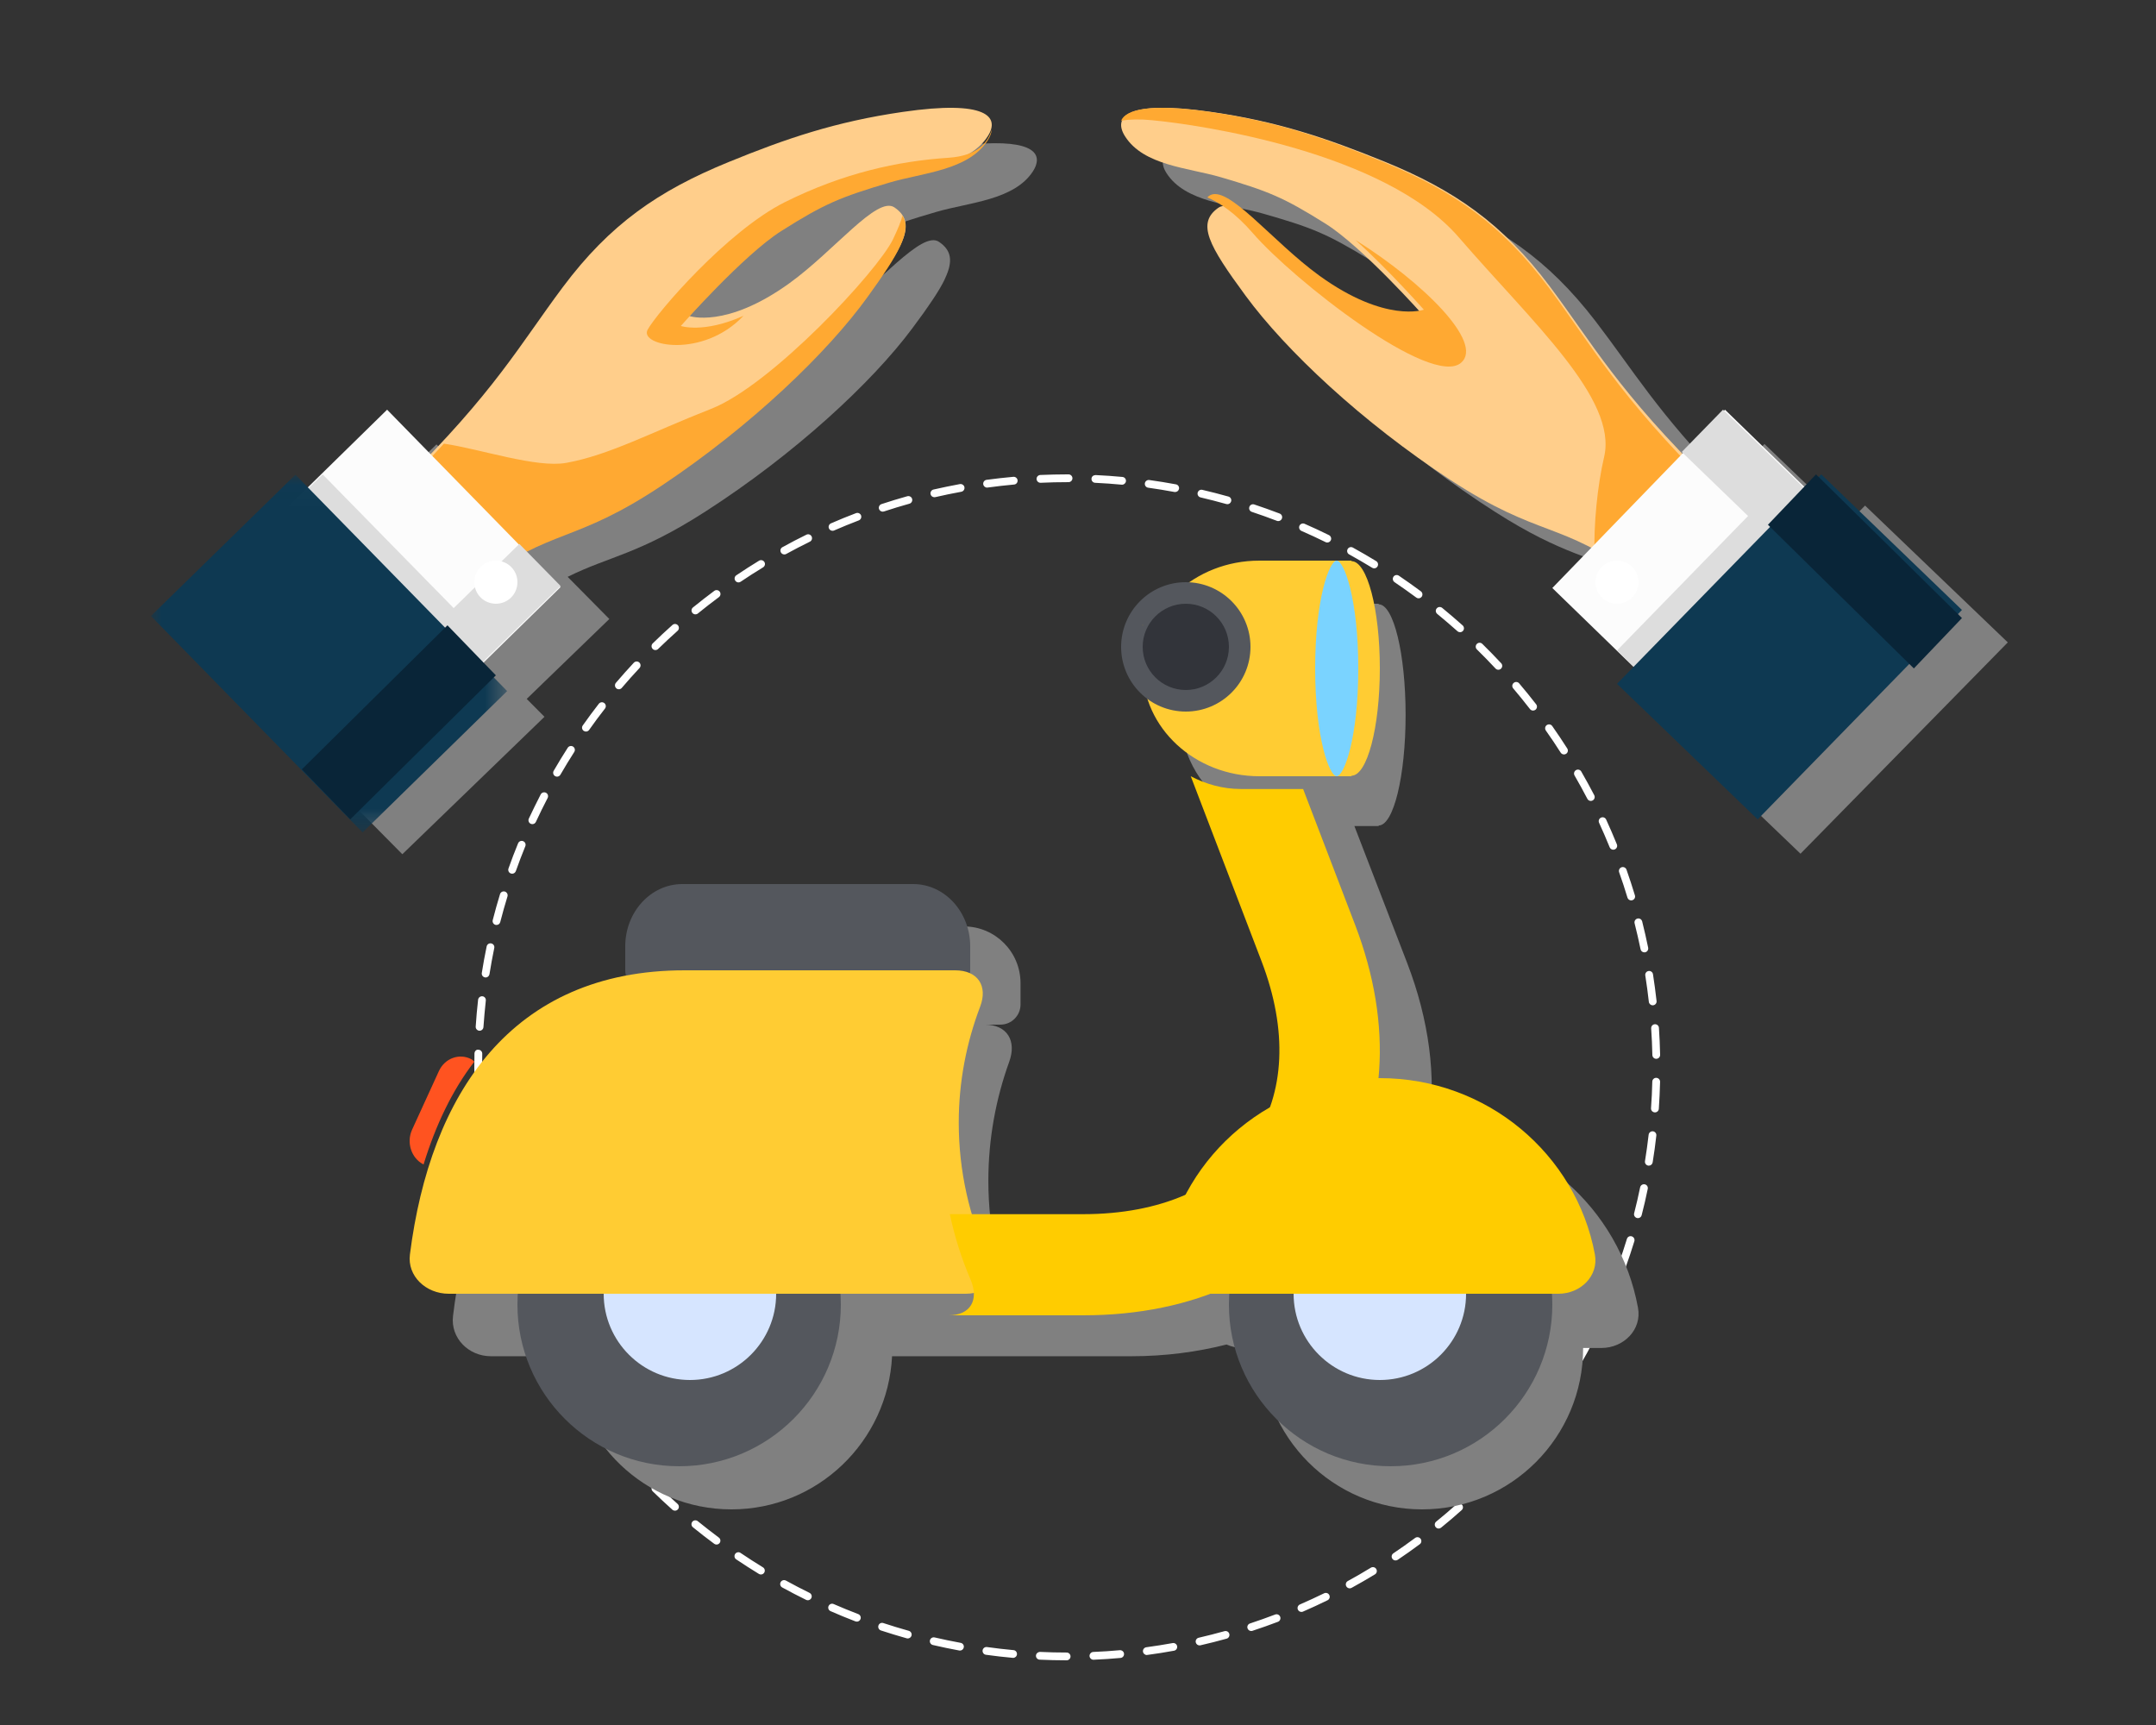 <?xml version="1.0" encoding="UTF-8"?>
<svg width="100px" height="80px" viewBox="0 0 100 80" version="1.1" xmlns="http://www.w3.org/2000/svg" xmlns:xlink="http://www.w3.org/1999/xlink">
    <rect x="0" y="0" width="100" height="80" fill="#333333" stroke="none"/>
    <title>Accident</title>
    <defs>
        <polygon id="path-1" points="0 0.014 16.522 0.014 16.522 16.606 0 16.606"></polygon>
    </defs>
    <g id="Page-1" stroke="none" stroke-width="1" fill="none" fill-rule="evenodd">
        <g id="New-Claim-1-1_ChooseEvent" transform="translate(-448, -308)">
            <g id="Actions" transform="translate(233, 298)">
                <g id="Action-2" transform="translate(182, 0)">
                    <g id="Accident" transform="translate(33, 10)">
                        <rect id="Rectangle" x="0" y="0" width="100" height="80"></rect>
                        <g id="Illustration" transform="translate(7, 5)">
                            <path d="M41.259,17.39 C41.163,17.39 41.084,17.314 41.078,17.216 C41.075,17.117 41.151,17.034 41.252,17.028 C41.666,17.011 42.088,17 42.503,17 L42.561,17 C42.66,17 42.742,17.081 42.742,17.181 C42.742,17.28 42.66,17.361 42.561,17.361 L42.503,17.361 C42.093,17.361 41.677,17.37 41.268,17.39 L41.259,17.39 Z M45.047,17.478 C45.04,17.478 45.034,17.478 45.029,17.478 C44.621,17.439 44.209,17.411 43.798,17.391 C43.697,17.388 43.62,17.303 43.626,17.204 C43.629,17.103 43.707,17.037 43.814,17.032 C44.23,17.051 44.65,17.08 45.061,17.119 C45.16,17.128 45.234,17.214 45.224,17.315 C45.215,17.407 45.137,17.478 45.047,17.478 L45.047,17.478 Z M38.784,17.613 C38.695,17.613 38.617,17.547 38.605,17.457 C38.591,17.358 38.66,17.267 38.759,17.253 C39.168,17.198 39.588,17.151 40.003,17.113 C40.1,17.106 40.189,17.177 40.198,17.276 C40.207,17.376 40.134,17.464 40.035,17.471 C39.625,17.508 39.213,17.556 38.807,17.611 C38.798,17.611 38.791,17.613 38.784,17.613 L38.784,17.613 Z M47.507,17.818 C47.497,17.818 47.486,17.818 47.476,17.817 C47.072,17.742 46.662,17.675 46.255,17.618 C46.157,17.606 46.088,17.514 46.101,17.416 C46.115,17.317 46.209,17.248 46.306,17.262 C46.717,17.319 47.132,17.386 47.541,17.462 C47.639,17.478 47.704,17.574 47.685,17.671 C47.669,17.758 47.592,17.818 47.507,17.818 L47.507,17.818 Z M36.337,18.059 C36.256,18.059 36.181,18.004 36.162,17.919 C36.139,17.824 36.201,17.726 36.297,17.703 C36.702,17.611 37.113,17.526 37.523,17.45 C37.618,17.434 37.716,17.498 37.733,17.595 C37.751,17.693 37.686,17.788 37.588,17.806 C37.184,17.879 36.777,17.964 36.378,18.056 C36.364,18.058 36.35,18.059 36.337,18.059 L36.337,18.059 Z M49.931,18.383 C49.913,18.383 49.897,18.382 49.88,18.376 C49.485,18.265 49.082,18.162 48.684,18.068 C48.588,18.047 48.528,17.949 48.549,17.852 C48.572,17.756 48.67,17.694 48.765,17.717 C49.169,17.811 49.577,17.916 49.979,18.029 C50.074,18.056 50.131,18.155 50.103,18.251 C50.08,18.33 50.007,18.383 49.931,18.383 L49.931,18.383 Z M33.942,18.729 C33.866,18.729 33.797,18.681 33.77,18.605 C33.74,18.511 33.792,18.408 33.887,18.378 C34.282,18.247 34.684,18.125 35.085,18.013 C35.179,17.987 35.28,18.043 35.306,18.137 C35.333,18.235 35.276,18.334 35.181,18.36 C34.787,18.47 34.389,18.591 33.999,18.72 C33.981,18.725 33.962,18.729 33.942,18.729 L33.942,18.729 Z M52.289,19.166 C52.268,19.166 52.245,19.163 52.223,19.154 C51.846,19.009 51.455,18.869 51.061,18.738 C50.966,18.708 50.916,18.605 50.948,18.509 C50.978,18.415 51.079,18.364 51.176,18.396 C51.573,18.529 51.97,18.67 52.355,18.817 C52.447,18.853 52.493,18.957 52.457,19.05 C52.431,19.122 52.362,19.166 52.289,19.166 L52.289,19.166 Z M31.614,19.616 C31.545,19.616 31.478,19.576 31.449,19.508 C31.409,19.418 31.451,19.31 31.543,19.271 C31.924,19.104 32.316,18.945 32.704,18.798 C32.796,18.763 32.9,18.809 32.938,18.902 C32.971,18.995 32.925,19.099 32.831,19.135 C32.45,19.28 32.066,19.437 31.687,19.602 C31.662,19.613 31.637,19.616 31.614,19.616 L31.614,19.616 Z M54.562,20.16 C54.535,20.16 54.509,20.155 54.482,20.141 C54.116,19.96 53.738,19.786 53.364,19.622 C53.272,19.583 53.232,19.476 53.27,19.384 C53.313,19.294 53.418,19.251 53.51,19.292 C53.889,19.457 54.27,19.634 54.642,19.818 C54.73,19.863 54.768,19.971 54.725,20.059 C54.693,20.123 54.629,20.16 54.562,20.16 L54.562,20.16 Z M29.378,20.713 C29.315,20.713 29.254,20.679 29.221,20.621 C29.173,20.532 29.203,20.422 29.292,20.376 C29.657,20.174 30.03,19.979 30.404,19.797 C30.493,19.753 30.601,19.79 30.645,19.88 C30.689,19.971 30.652,20.079 30.564,20.121 C30.195,20.302 29.827,20.493 29.465,20.692 C29.437,20.708 29.409,20.713 29.378,20.713 L29.378,20.713 Z M56.736,21.358 C56.706,21.358 56.672,21.349 56.644,21.331 C56.293,21.117 55.933,20.908 55.575,20.711 C55.489,20.663 55.458,20.553 55.505,20.467 C55.552,20.378 55.664,20.346 55.751,20.396 C56.112,20.596 56.477,20.807 56.831,21.023 C56.916,21.076 56.943,21.186 56.89,21.271 C56.858,21.328 56.798,21.358 56.736,21.358 L56.736,21.358 Z M27.253,22.01 C27.196,22.01 27.137,21.981 27.104,21.93 C27.049,21.848 27.068,21.735 27.152,21.68 C27.497,21.446 27.853,21.219 28.207,21.003 C28.292,20.952 28.402,20.979 28.454,21.064 C28.507,21.149 28.478,21.26 28.393,21.312 C28.044,21.524 27.695,21.747 27.353,21.979 C27.323,22.001 27.288,22.01 27.253,22.01 L27.253,22.01 Z M58.794,22.748 C58.757,22.748 58.718,22.736 58.688,22.711 C58.36,22.47 58.024,22.229 57.682,21.999 C57.599,21.942 57.577,21.831 57.632,21.747 C57.687,21.664 57.801,21.643 57.884,21.7 C58.229,21.933 58.571,22.178 58.902,22.422 C58.982,22.482 59,22.594 58.94,22.676 C58.904,22.723 58.851,22.748 58.794,22.748 L58.794,22.748 Z M25.256,23.492 C25.203,23.492 25.15,23.469 25.116,23.427 C25.052,23.349 25.063,23.235 25.141,23.172 C25.461,22.911 25.794,22.653 26.129,22.403 C26.209,22.343 26.321,22.36 26.383,22.44 C26.441,22.52 26.425,22.633 26.344,22.693 C26.014,22.938 25.685,23.193 25.369,23.451 C25.336,23.48 25.295,23.492 25.256,23.492 L25.256,23.492 Z M60.72,24.319 C60.678,24.319 60.635,24.305 60.6,24.273 C60.293,24.001 59.978,23.73 59.662,23.471 C59.585,23.407 59.572,23.294 59.636,23.218 C59.698,23.14 59.813,23.129 59.891,23.191 C60.21,23.453 60.531,23.728 60.841,24.004 C60.915,24.071 60.922,24.185 60.855,24.259 C60.819,24.3 60.77,24.319 60.72,24.319 L60.72,24.319 Z M23.399,25.148 C23.353,25.148 23.305,25.131 23.272,25.095 C23.203,25.024 23.203,24.909 23.273,24.84 C23.568,24.551 23.874,24.264 24.188,23.985 C24.262,23.917 24.377,23.924 24.443,23.999 C24.508,24.073 24.503,24.187 24.429,24.254 C24.119,24.53 23.816,24.814 23.525,25.097 C23.491,25.132 23.445,25.148 23.399,25.148 L23.399,25.148 Z M62.495,26.061 C62.447,26.061 62.4,26.041 62.364,26.002 C62.084,25.703 61.794,25.405 61.501,25.118 C61.431,25.049 61.429,24.934 61.5,24.863 C61.569,24.792 61.682,24.791 61.753,24.861 C62.049,25.152 62.343,25.453 62.628,25.758 C62.696,25.83 62.692,25.944 62.619,26.011 C62.584,26.045 62.54,26.061 62.495,26.061 L62.495,26.061 Z M21.702,26.966 C21.66,26.966 21.619,26.952 21.587,26.922 C21.511,26.858 21.502,26.744 21.566,26.668 C21.835,26.353 22.115,26.038 22.398,25.735 C22.467,25.662 22.581,25.657 22.653,25.726 C22.726,25.795 22.73,25.908 22.662,25.981 C22.382,26.28 22.104,26.59 21.84,26.902 C21.805,26.945 21.753,26.966 21.702,26.966 L21.702,26.966 Z M64.106,27.954 C64.053,27.954 64.001,27.931 63.964,27.885 C63.716,27.563 63.452,27.24 63.186,26.925 C63.121,26.849 63.131,26.736 63.208,26.672 C63.282,26.606 63.395,26.615 63.461,26.691 C63.732,27.01 63.998,27.338 64.251,27.664 C64.311,27.742 64.297,27.855 64.217,27.917 C64.184,27.942 64.146,27.954 64.106,27.954 L64.106,27.954 Z M20.178,28.927 C20.141,28.927 20.106,28.916 20.074,28.895 C19.991,28.836 19.971,28.723 20.031,28.643 C20.271,28.301 20.522,27.965 20.774,27.639 C20.837,27.559 20.949,27.545 21.029,27.607 C21.107,27.667 21.121,27.781 21.061,27.86 C20.809,28.181 20.561,28.514 20.325,28.851 C20.29,28.902 20.233,28.927 20.178,28.927 L20.178,28.927 Z M65.541,29.988 C65.482,29.988 65.424,29.96 65.388,29.905 C65.169,29.559 64.937,29.214 64.699,28.879 C64.643,28.797 64.662,28.684 64.743,28.627 C64.825,28.571 64.937,28.588 64.995,28.67 C65.234,29.012 65.47,29.361 65.693,29.712 C65.746,29.795 65.723,29.906 65.638,29.96 C65.608,29.979 65.576,29.988 65.541,29.988 L65.541,29.988 Z M18.837,31.019 C18.805,31.019 18.775,31.01 18.747,30.994 C18.66,30.944 18.632,30.833 18.681,30.748 C18.889,30.386 19.108,30.029 19.332,29.68 C19.385,29.596 19.498,29.572 19.581,29.625 C19.665,29.68 19.688,29.791 19.635,29.874 C19.415,30.218 19.199,30.572 18.993,30.928 C18.96,30.985 18.899,31.019 18.837,31.019 L18.837,31.019 Z M66.784,32.145 C66.721,32.145 66.657,32.11 66.625,32.046 C66.435,31.683 66.237,31.318 66.03,30.962 C65.982,30.875 66.012,30.765 66.099,30.716 C66.182,30.666 66.294,30.695 66.343,30.781 C66.551,31.143 66.754,31.513 66.946,31.881 C66.99,31.97 66.956,32.078 66.868,32.124 C66.841,32.138 66.813,32.145 66.784,32.145 L66.784,32.145 Z M17.693,33.221 C17.668,33.221 17.641,33.215 17.617,33.205 C17.526,33.162 17.487,33.054 17.528,32.964 C17.702,32.594 17.888,32.214 18.079,31.843 C18.125,31.754 18.235,31.72 18.324,31.766 C18.412,31.812 18.446,31.92 18.4,32.009 C18.208,32.376 18.028,32.748 17.856,33.116 C17.826,33.182 17.76,33.221 17.693,33.221 L17.693,33.221 Z M67.828,34.407 C67.755,34.407 67.69,34.365 67.66,34.294 C67.505,33.915 67.341,33.532 67.169,33.159 C67.128,33.068 67.165,32.962 67.257,32.92 C67.348,32.877 67.454,32.916 67.497,33.008 C67.67,33.387 67.839,33.775 67.994,34.158 C68.032,34.252 67.987,34.356 67.895,34.393 C67.872,34.402 67.851,34.407 67.828,34.407 L67.828,34.407 Z M16.754,35.52 C16.734,35.52 16.715,35.516 16.694,35.509 C16.6,35.476 16.552,35.373 16.584,35.279 C16.72,34.891 16.871,34.498 17.03,34.11 C17.069,34.018 17.172,33.972 17.266,34.011 C17.358,34.048 17.402,34.152 17.365,34.246 C17.209,34.629 17.06,35.017 16.926,35.399 C16.897,35.474 16.828,35.52 16.754,35.52 L16.754,35.52 Z M68.659,36.758 C68.581,36.758 68.51,36.707 68.485,36.629 C68.368,36.236 68.237,35.841 68.099,35.453 C68.067,35.359 68.115,35.254 68.211,35.221 C68.304,35.189 68.407,35.238 68.441,35.332 C68.579,35.725 68.71,36.126 68.831,36.524 C68.861,36.62 68.806,36.721 68.71,36.749 C68.692,36.755 68.676,36.758 68.659,36.758 L68.659,36.758 Z M16.029,37.897 C16.015,37.897 15.999,37.895 15.983,37.892 C15.889,37.867 15.829,37.77 15.854,37.672 C15.957,37.274 16.068,36.868 16.192,36.468 C16.221,36.372 16.323,36.319 16.417,36.347 C16.511,36.377 16.566,36.476 16.538,36.572 C16.417,36.969 16.304,37.367 16.203,37.761 C16.183,37.842 16.111,37.897 16.029,37.897 L16.029,37.897 Z M69.27,39.167 C69.185,39.167 69.109,39.109 69.093,39.022 C69.01,38.62 68.916,38.214 68.816,37.819 C68.792,37.724 68.85,37.624 68.948,37.6 C69.045,37.575 69.141,37.635 69.167,37.731 C69.268,38.131 69.36,38.542 69.445,38.949 C69.465,39.049 69.403,39.144 69.304,39.164 C69.291,39.165 69.279,39.167 69.27,39.167 L69.27,39.167 Z M15.526,40.333 C15.516,40.333 15.507,40.331 15.496,40.329 C15.397,40.313 15.331,40.221 15.347,40.122 C15.411,39.715 15.487,39.3 15.572,38.893 C15.593,38.793 15.689,38.731 15.785,38.753 C15.884,38.772 15.946,38.868 15.925,38.965 C15.842,39.367 15.767,39.777 15.703,40.18 C15.687,40.269 15.611,40.333 15.526,40.333 L15.526,40.333 Z M69.654,41.622 C69.566,41.622 69.488,41.555 69.477,41.463 C69.431,41.054 69.376,40.641 69.312,40.237 C69.297,40.14 69.364,40.048 69.463,40.032 C69.564,40.017 69.653,40.085 69.669,40.182 C69.732,40.591 69.789,41.008 69.835,41.422 C69.848,41.521 69.775,41.61 69.676,41.622 C69.669,41.622 69.663,41.622 69.654,41.622 L69.654,41.622 Z M15.243,42.802 C15.239,42.802 15.237,42.802 15.232,42.802 C15.133,42.795 15.057,42.708 15.064,42.609 C15.09,42.198 15.129,41.78 15.175,41.364 C15.188,41.265 15.278,41.194 15.377,41.204 C15.475,41.215 15.546,41.304 15.533,41.404 C15.489,41.815 15.452,42.228 15.423,42.634 C15.416,42.729 15.338,42.802 15.243,42.802 L15.243,42.802 Z M69.819,44.104 C69.72,44.104 69.642,44.024 69.64,43.927 C69.631,43.52 69.614,43.105 69.585,42.692 C69.58,42.593 69.654,42.506 69.755,42.501 C69.853,42.494 69.94,42.57 69.945,42.669 C69.973,43.087 69.991,43.509 70,43.92 C70.003,44.019 69.924,44.101 69.823,44.104 L69.819,44.104 Z M15.186,45.289 C15.089,45.289 15.009,45.209 15.007,45.11 C15.002,44.908 15,44.705 15,44.501 C15,44.287 15.002,44.072 15.007,43.86 C15.009,43.76 15.087,43.663 15.191,43.684 C15.291,43.686 15.37,43.769 15.368,43.868 C15.363,44.078 15.361,44.29 15.361,44.501 C15.361,44.701 15.363,44.903 15.367,45.103 C15.368,45.204 15.291,45.286 15.19,45.287 C15.188,45.289 15.188,45.289 15.186,45.289 L15.186,45.289 Z M69.759,46.589 C69.755,46.589 69.752,46.589 69.747,46.588 C69.647,46.581 69.571,46.495 69.578,46.396 C69.608,45.991 69.628,45.574 69.637,45.162 C69.64,45.064 69.718,44.986 69.817,44.986 L69.821,44.986 C69.922,44.99 70,45.071 69.998,45.17 C69.987,45.589 69.968,46.008 69.94,46.421 C69.934,46.517 69.855,46.589 69.759,46.589 L69.759,46.589 Z M15.353,47.767 C15.26,47.767 15.182,47.7 15.172,47.608 C15.126,47.192 15.089,46.772 15.062,46.361 C15.055,46.262 15.129,46.175 15.23,46.17 C15.34,46.164 15.415,46.239 15.422,46.338 C15.448,46.743 15.485,47.156 15.531,47.567 C15.542,47.666 15.471,47.757 15.372,47.767 C15.365,47.767 15.36,47.767 15.353,47.767 L15.353,47.767 Z M69.477,49.059 C69.467,49.059 69.458,49.057 69.447,49.057 C69.348,49.041 69.282,48.947 69.298,48.85 C69.364,48.44 69.421,48.03 69.467,47.626 C69.479,47.526 69.569,47.457 69.667,47.466 C69.766,47.479 69.837,47.569 69.824,47.666 C69.78,48.076 69.72,48.494 69.654,48.906 C69.64,48.995 69.564,49.059 69.477,49.059 L69.477,49.059 Z M15.742,50.224 C15.659,50.224 15.583,50.164 15.565,50.079 C15.482,49.672 15.406,49.257 15.34,48.848 C15.324,48.75 15.392,48.657 15.491,48.642 C15.588,48.628 15.682,48.694 15.696,48.791 C15.76,49.195 15.836,49.604 15.918,50.006 C15.939,50.104 15.877,50.199 15.778,50.221 C15.765,50.222 15.755,50.224 15.742,50.224 L15.742,50.224 Z M68.971,51.493 C68.955,51.493 68.94,51.491 68.925,51.487 C68.829,51.462 68.769,51.363 68.795,51.268 C68.898,50.866 68.992,50.462 69.073,50.065 C69.095,49.967 69.19,49.905 69.288,49.925 C69.385,49.944 69.447,50.04 69.426,50.137 C69.344,50.54 69.249,50.951 69.144,51.356 C69.125,51.438 69.052,51.493 68.971,51.493 L68.971,51.493 Z M16.355,52.633 C16.277,52.633 16.205,52.582 16.183,52.504 C16.061,52.104 15.948,51.698 15.845,51.299 C15.822,51.202 15.88,51.105 15.976,51.08 C16.075,51.055 16.171,51.113 16.198,51.211 C16.297,51.604 16.408,52.005 16.527,52.4 C16.557,52.495 16.502,52.596 16.408,52.626 C16.391,52.632 16.373,52.633 16.355,52.633 L16.355,52.633 Z M68.241,53.87 C68.221,53.87 68.2,53.866 68.18,53.859 C68.088,53.826 68.037,53.723 68.072,53.629 C68.211,53.241 68.34,52.848 68.46,52.456 C68.489,52.361 68.59,52.306 68.684,52.338 C68.779,52.366 68.832,52.467 68.806,52.561 C68.684,52.958 68.551,53.358 68.411,53.749 C68.386,53.824 68.315,53.87 68.241,53.87 L68.241,53.87 Z M17.19,54.982 C17.117,54.982 17.05,54.94 17.021,54.869 C16.864,54.481 16.715,54.088 16.575,53.698 C16.543,53.602 16.591,53.5 16.685,53.468 C16.78,53.432 16.881,53.482 16.915,53.576 C17.053,53.962 17.2,54.352 17.356,54.734 C17.393,54.826 17.349,54.931 17.257,54.968 C17.234,54.977 17.213,54.982 17.19,54.982 L17.19,54.982 Z M67.3,56.167 C67.275,56.167 67.249,56.162 67.224,56.151 C67.133,56.109 67.094,56.001 67.135,55.912 C67.311,55.537 67.475,55.158 67.629,54.782 C67.667,54.69 67.773,54.646 67.865,54.683 C67.955,54.722 68.002,54.826 67.963,54.918 C67.807,55.299 67.64,55.684 67.463,56.065 C67.433,56.13 67.367,56.167 67.3,56.167 L67.3,56.167 Z M18.233,57.244 C18.168,57.244 18.106,57.207 18.072,57.145 C17.881,56.773 17.695,56.394 17.523,56.02 C17.478,55.928 17.519,55.822 17.61,55.779 C17.698,55.739 17.808,55.778 17.849,55.868 C18.021,56.238 18.201,56.612 18.394,56.98 C18.439,57.067 18.405,57.177 18.316,57.223 C18.29,57.237 18.262,57.244 18.233,57.244 L18.233,57.244 Z M66.154,58.369 C66.122,58.369 66.092,58.36 66.063,58.344 C65.977,58.295 65.948,58.183 65.998,58.098 C66.203,57.742 66.404,57.377 66.591,57.018 C66.637,56.929 66.749,56.895 66.836,56.941 C66.923,56.987 66.958,57.095 66.91,57.184 C66.721,57.549 66.519,57.917 66.31,58.279 C66.276,58.337 66.216,58.369 66.154,58.369 L66.154,58.369 Z M19.479,59.398 C19.42,59.398 19.362,59.37 19.326,59.315 C19.103,58.966 18.883,58.606 18.676,58.245 C18.627,58.158 18.655,58.049 18.742,57.999 C18.828,57.948 18.937,57.978 18.988,58.064 C19.193,58.42 19.41,58.777 19.631,59.122 C19.684,59.205 19.661,59.317 19.576,59.37 C19.546,59.389 19.512,59.398 19.479,59.398 L19.479,59.398 Z M64.811,60.458 C64.774,60.458 64.738,60.447 64.706,60.424 C64.625,60.367 64.607,60.254 64.664,60.174 C64.903,59.838 65.135,59.494 65.355,59.15 C65.408,59.067 65.519,59.044 65.603,59.095 C65.688,59.15 65.713,59.262 65.658,59.347 C65.434,59.692 65.201,60.043 64.958,60.383 C64.922,60.431 64.868,60.458 64.811,60.458 L64.811,60.458 Z M20.917,61.43 C20.862,61.43 20.809,61.407 20.774,61.361 C20.519,61.032 20.267,60.693 20.028,60.355 C19.969,60.272 19.989,60.16 20.07,60.103 C20.152,60.047 20.263,60.064 20.322,60.146 C20.558,60.481 20.807,60.815 21.059,61.14 C21.121,61.218 21.105,61.331 21.027,61.393 C20.995,61.418 20.954,61.43 20.917,61.43 L20.917,61.43 Z M63.284,62.419 C63.241,62.419 63.2,62.404 63.167,62.376 C63.091,62.31 63.08,62.197 63.145,62.121 C63.413,61.809 63.675,61.487 63.927,61.164 C63.987,61.085 64.102,61.072 64.18,61.133 C64.258,61.194 64.272,61.306 64.212,61.386 C63.959,61.712 63.691,62.039 63.42,62.355 C63.385,62.397 63.335,62.419 63.284,62.419 L63.284,62.419 Z M22.529,63.324 C22.482,63.324 22.434,63.302 22.398,63.265 C22.113,62.962 21.833,62.647 21.564,62.332 C21.5,62.256 21.509,62.142 21.585,62.078 C21.66,62.013 21.775,62.022 21.838,62.098 C22.104,62.41 22.382,62.72 22.662,63.019 C22.73,63.092 22.726,63.207 22.653,63.274 C22.618,63.306 22.574,63.324 22.529,63.324 L22.529,63.324 Z M61.586,64.234 C61.537,64.234 61.491,64.216 61.455,64.179 C61.386,64.108 61.388,63.993 61.459,63.924 C61.753,63.637 62.044,63.34 62.323,63.04 C62.393,62.968 62.506,62.966 62.579,63.033 C62.651,63.101 62.655,63.216 62.587,63.288 C62.304,63.591 62.01,63.891 61.71,64.183 C61.675,64.216 61.631,64.234 61.586,64.234 L61.586,64.234 Z M24.306,65.061 C24.264,65.061 24.221,65.046 24.186,65.015 C23.876,64.739 23.571,64.452 23.273,64.162 C23.203,64.091 23.201,63.977 23.27,63.907 C23.339,63.836 23.452,63.832 23.523,63.903 C23.817,64.19 24.122,64.475 24.427,64.746 C24.501,64.812 24.508,64.927 24.441,65.001 C24.406,65.04 24.356,65.061 24.306,65.061 L24.306,65.061 Z M59.728,65.889 C59.677,65.889 59.624,65.866 59.588,65.821 C59.526,65.743 59.537,65.63 59.613,65.568 C59.932,65.309 60.249,65.038 60.555,64.767 C60.63,64.7 60.743,64.707 60.809,64.782 C60.876,64.856 60.869,64.969 60.795,65.035 C60.486,65.313 60.164,65.586 59.841,65.848 C59.81,65.875 59.767,65.889 59.728,65.889 L59.728,65.889 Z M26.234,66.631 C26.195,66.631 26.158,66.62 26.126,66.595 C25.793,66.349 25.46,66.091 25.137,65.828 C25.061,65.765 25.05,65.651 25.112,65.573 C25.176,65.497 25.29,65.485 25.366,65.549 C25.685,65.807 26.012,66.062 26.34,66.307 C26.42,66.365 26.438,66.479 26.379,66.558 C26.342,66.606 26.289,66.631 26.234,66.631 L26.234,66.631 Z M57.728,67.368 C57.671,67.368 57.613,67.341 57.579,67.288 C57.524,67.207 57.544,67.095 57.627,67.038 C57.972,66.806 58.311,66.567 58.638,66.324 C58.716,66.266 58.832,66.284 58.89,66.363 C58.949,66.443 58.933,66.557 58.853,66.615 C58.522,66.861 58.178,67.104 57.831,67.338 C57.799,67.359 57.763,67.368 57.728,67.368 L57.728,67.368 Z M28.292,68.02 C28.261,68.02 28.229,68.011 28.199,67.993 C27.842,67.775 27.488,67.548 27.146,67.318 C27.063,67.263 27.043,67.15 27.098,67.067 C27.153,66.985 27.267,66.962 27.348,67.019 C27.685,67.247 28.034,67.471 28.386,67.687 C28.471,67.738 28.498,67.848 28.447,67.933 C28.413,67.99 28.353,68.02 28.292,68.02 L28.292,68.02 Z M55.602,68.663 C55.538,68.663 55.476,68.627 55.444,68.569 C55.395,68.48 55.428,68.37 55.515,68.323 C55.877,68.126 56.236,67.917 56.585,67.704 C56.67,67.653 56.782,67.68 56.833,67.765 C56.885,67.85 56.86,67.961 56.775,68.013 C56.42,68.229 56.055,68.439 55.689,68.64 C55.66,68.654 55.63,68.663 55.602,68.663 L55.602,68.663 Z M30.468,69.215 C30.443,69.215 30.415,69.208 30.388,69.196 C30.013,69.012 29.641,68.819 29.279,68.62 C29.192,68.572 29.162,68.463 29.208,68.374 C29.258,68.287 29.366,68.255 29.455,68.303 C29.811,68.5 30.177,68.689 30.548,68.872 C30.638,68.916 30.674,69.024 30.631,69.114 C30.599,69.178 30.535,69.215 30.468,69.215 L30.468,69.215 Z M53.364,69.756 C53.295,69.756 53.228,69.717 53.198,69.648 C53.159,69.557 53.2,69.451 53.292,69.41 C53.669,69.245 54.048,69.072 54.417,68.891 C54.505,68.849 54.613,68.884 54.656,68.974 C54.702,69.065 54.663,69.171 54.574,69.215 C54.202,69.398 53.818,69.575 53.435,69.741 C53.412,69.752 53.389,69.756 53.364,69.756 L53.364,69.756 Z M32.743,70.206 C32.723,70.206 32.7,70.202 32.679,70.195 C32.291,70.046 31.901,69.887 31.524,69.72 C31.432,69.681 31.391,69.575 31.43,69.485 C31.471,69.393 31.575,69.35 31.667,69.391 C32.041,69.554 32.426,69.71 32.807,69.857 C32.9,69.892 32.948,69.997 32.911,70.09 C32.883,70.163 32.815,70.206 32.743,70.206 L32.743,70.206 Z M51.035,70.641 C50.959,70.641 50.889,70.594 50.863,70.517 C50.831,70.423 50.884,70.321 50.978,70.291 C51.371,70.161 51.765,70.021 52.146,69.876 C52.238,69.841 52.342,69.888 52.378,69.981 C52.413,70.074 52.367,70.179 52.273,70.214 C51.887,70.361 51.488,70.501 51.091,70.632 C51.072,70.64 51.052,70.641 51.035,70.641 L51.035,70.641 Z M35.103,70.987 C35.088,70.987 35.071,70.985 35.055,70.98 C34.653,70.866 34.25,70.744 33.857,70.615 C33.765,70.583 33.712,70.482 33.744,70.386 C33.774,70.292 33.877,70.239 33.972,70.273 C34.357,70.4 34.755,70.521 35.152,70.632 C35.248,70.659 35.305,70.758 35.278,70.856 C35.253,70.935 35.182,70.987 35.103,70.987 L35.103,70.987 Z M48.639,71.309 C48.556,71.309 48.482,71.252 48.462,71.167 C48.441,71.072 48.501,70.974 48.599,70.953 C48.997,70.861 49.401,70.758 49.795,70.648 C49.894,70.622 49.993,70.679 50.018,70.774 C50.044,70.87 49.989,70.969 49.894,70.996 C49.492,71.107 49.084,71.212 48.678,71.304 C48.666,71.307 48.652,71.309 48.639,71.309 L48.639,71.309 Z M37.526,71.548 C37.515,71.548 37.505,71.547 37.492,71.545 C37.085,71.47 36.67,71.384 36.268,71.29 C36.171,71.268 36.111,71.171 36.132,71.074 C36.155,70.976 36.252,70.916 36.35,70.939 C36.747,71.031 37.154,71.116 37.558,71.19 C37.657,71.208 37.721,71.302 37.703,71.399 C37.686,71.488 37.611,71.548 37.526,71.548 L37.526,71.548 Z M46.191,71.754 C46.103,71.754 46.025,71.686 46.014,71.598 C46,71.499 46.071,71.408 46.168,71.394 C46.577,71.339 46.987,71.274 47.389,71.201 C47.484,71.183 47.58,71.247 47.598,71.346 C47.615,71.444 47.552,71.538 47.453,71.555 C47.047,71.63 46.63,71.695 46.218,71.75 C46.209,71.752 46.2,71.754 46.191,71.754 L46.191,71.754 Z M39.989,71.887 C39.983,71.887 39.978,71.887 39.971,71.885 C39.556,71.848 39.138,71.8 38.729,71.743 C38.632,71.731 38.563,71.639 38.575,71.539 C38.589,71.442 38.678,71.371 38.779,71.385 C39.183,71.442 39.595,71.488 40.005,71.527 C40.106,71.534 40.178,71.623 40.169,71.722 C40.161,71.816 40.081,71.887 39.989,71.887 L39.989,71.887 Z M43.716,71.973 C43.62,71.973 43.541,71.897 43.535,71.802 C43.532,71.702 43.608,71.617 43.709,71.612 C44.12,71.596 44.536,71.568 44.94,71.531 C45.038,71.525 45.128,71.596 45.135,71.695 C45.144,71.795 45.071,71.881 44.974,71.89 C44.563,71.927 44.143,71.956 43.725,71.973 C43.721,71.973 43.72,71.973 43.716,71.973 L43.716,71.973 Z M42.474,72 L42.474,72 C42.056,72 41.636,71.989 41.222,71.97 C41.123,71.966 41.045,71.881 41.05,71.782 C41.055,71.683 41.142,71.614 41.238,71.61 C41.647,71.63 42.063,71.639 42.474,71.639 C42.573,71.639 42.653,71.72 42.653,71.821 C42.653,71.92 42.572,72 42.474,72 L42.474,72 Z" id="Fill-1" fill="#FFFFFF"></path>
                            <path d="M39.619,54.731 C39.462,54.246 39.334,53.748 39.223,53.245 C39.334,53.748 39.462,54.246 39.619,54.731 M16.849,47.482 C16.809,47.544 16.77,47.613 16.731,47.677 C16.77,47.613 16.809,47.546 16.849,47.482 M68.974,55.651 C68.123,51.005 64.127,47.474 59.284,47.32 C59.615,44.927 59.294,42.327 58.266,39.656 L55.819,33.309 L56.946,33.309 L56.946,33.283 C57.637,33.283 58.195,30.987 58.195,28.154 C58.195,25.321 57.637,23.026 56.946,23.026 L56.946,23 L52.885,23 C51.596,23 50.419,23.478 49.517,24.264 C48.235,24.544 47.272,25.686 47.272,27.054 C47.272,27.653 47.455,28.205 47.767,28.664 C47.943,30.447 49.024,31.961 50.546,32.743 L53.866,41.358 C54.898,44.039 54.961,46.536 54.098,48.55 C52.489,49.429 51.138,50.725 50.203,52.299 C48.857,52.869 47.263,53.173 45.475,53.173 L39.205,53.173 C38.969,52.073 38.842,50.935 38.842,49.763 C38.842,47.821 39.188,45.964 39.811,44.238 C40.163,43.268 39.711,42.519 38.679,42.519 L39.401,42.519 C39.917,42.519 40.334,42.099 40.334,41.584 L40.334,40.595 C40.334,39.144 39.159,37.965 37.712,37.965 L27.084,37.965 C25.636,37.965 24.46,39.144 24.46,40.595 L24.46,41.584 C24.46,42.099 24.879,42.519 25.395,42.519 L26.443,42.519 C22.51,42.519 19.627,44.002 17.614,46.443 C17.563,46.406 17.524,46.355 17.462,46.325 C16.851,46.024 16.113,46.28 15.814,46.889 L14.451,49.676 C14.151,50.289 14.403,51.028 15.014,51.328 C15.021,51.332 15.026,51.33 15.033,51.334 C15.033,51.33 15.035,51.327 15.037,51.323 C14.556,52.783 14.213,54.362 14.012,56.03 C13.889,57.056 14.736,57.898 15.768,57.898 L19.475,57.898 C19.676,61.851 22.929,65 26.927,65 C30.924,65 34.177,61.851 34.376,57.898 L39.147,57.898 L45.475,57.898 C47.05,57.898 48.521,57.7 49.891,57.354 C50.12,57.456 50.372,57.515 50.641,57.515 L51.488,57.515 C51.488,61.648 54.835,65 58.958,65 C63.084,65 66.429,61.648 66.429,57.515 L67.278,57.515 C68.31,57.515 69.161,56.667 68.974,55.651" id="Fill-3" fill="#808080"></path>
                            <path d="M50,55.501 C50,59.64 53.358,63 57.5,63 C61.643,63 65,59.64 65,55.501 C65,51.358 61.643,48 57.5,48 C53.358,48 50,51.358 50,55.501" id="Fill-5" fill="#54575D"></path>
                            <path d="M53,55.002 C53,57.206 54.791,59 57.001,59 C59.211,59 61,57.206 61,55.002 C61,52.794 59.211,51 57.001,51 C54.791,51 53,52.794 53,55.002" id="Fill-7" fill="#D6E5FF"></path>
                            <path d="M17,55.501 C17,59.64 20.358,63 24.502,63 C28.643,63 32,59.64 32,55.501 C32,51.358 28.643,48 24.502,48 C20.358,48 17,51.358 17,55.501" id="Fill-9" fill="#54575D"></path>
                            <path d="M21,55.002 C21,57.206 22.791,59 25.003,59 C27.211,59 29,57.206 29,55.002 C29,52.794 27.211,51 25.003,51 C22.791,51 21,52.794 21,55.002" id="Fill-11" fill="#D6E5FF"></path>
                            <path d="M66.974,53.174 C67.16,54.17 66.313,55 65.285,55 L48.718,55 C47.69,55 46.84,54.17 47.026,53.174 C47.896,48.524 52.029,45 57,45 C61.97,45 66.108,48.524 66.974,53.174" id="Fill-13" fill="#FFCC00"></path>
                            <path d="M51.413,21 L55.686,21 L55.686,21.026 C56.411,21.026 57,23.251 57,25.998 C57,28.746 56.411,30.974 55.686,30.974 L55.686,31 L51.413,31 C48.422,31 46,28.759 46,25.998 C46,23.239 48.422,21 51.413,21" id="Fill-15" fill="#FFCC33"></path>
                            <path d="M51,25 C51,23.344 49.657,22 48,22 C46.343,22 45,23.344 45,25 C45,26.659 46.343,28 48,28 C49.657,28 51,26.659 51,25" id="Fill-17" fill="#54575D"></path>
                            <path d="M50,24.999 C50,23.895 49.104,23 48,23 C46.896,23 46,23.895 46,24.999 C46,26.104 46.896,27 48,27 C49.104,27 50,26.104 50,24.999" id="Fill-19" fill="#32343A"></path>
                            <path d="M54.999,31 C55.338,31 56,29.235 56,26 C56,22.765 55.338,21 54.999,21 C54.662,21 54,22.765 54,26 C54,29.235 54.662,31 54.999,31" id="Fill-21" fill="#7AD3FF"></path>
                            <path d="M35.357,36 C36.816,36 38,37.295 38,38.888 L38,39.975 C38,40.541 37.579,41 37.059,41 L22.943,41 C22.423,41 22,40.541 22,39.975 L22,38.888 C22,37.295 23.186,36 24.645,36 L35.357,36 Z" id="Fill-23" fill="#54575D"></path>
                            <path d="M38.839,53.368 C39.258,54.296 38.841,55 37.783,55 L13.813,55 C12.755,55 11.884,54.181 12.013,53.179 C12.953,45.755 16.715,40 24.756,40 L37.301,40 C38.359,40 38.823,40.73 38.464,41.677 C37.824,43.36 37.469,45.172 37.469,47.065 C37.469,49.309 37.962,51.436 38.839,53.368" id="Fill-25" fill="#FFCC33"></path>
                            <path d="M12.647,49 C12.64,48.997 12.635,49 12.629,48.995 C12.072,48.704 11.842,47.982 12.115,47.387 L13.358,44.671 C13.631,44.078 14.304,43.831 14.862,44.123 C14.918,44.15 14.953,44.2 15,44.236 C13.975,45.562 13.206,47.186 12.647,49" id="Fill-27" fill="#FF5320"></path>
                            <path d="M46,24.013 L45.992,23.993 L46.008,23.987 C46.004,23.997 46.002,24.005 46,24.013" id="Fill-29" fill="#FFCC00"></path>
                            <path d="M38.016,54.339 C37.601,53.375 37.278,52.36 37.056,51.309 L43.24,51.309 C46.82,51.309 49.628,50.084 51.141,47.859 C52.6,45.709 52.736,42.768 51.513,39.579 L48.23,31 C48.927,31.364 49.707,31.591 50.547,31.591 L53.441,31.591 L55.853,37.89 C57.642,42.565 57.329,47.048 54.976,50.512 C52.569,54.051 48.4,56 43.24,56 L37,56 C38.018,56 38.419,55.283 38.016,54.339" id="Fill-31" fill="#FFCC00"></path>
                            <g id="Group-37" transform="translate(2, 1)" fill="#808080">
                                <path d="M34.94,0.83 C31.795,1.278 29.485,2.053 26.79,3.137 C23.516,4.454 21.256,5.986 19.053,8.884 C17.389,11.071 16.286,12.952 13.484,15.919 C13.335,16.074 13.178,16.237 13.018,16.4 L11.246,14.611 L8.191,17.567 L8.189,17.567 L7.416,18.316 L6.594,17.487 L0.001,23.86 L9.661,33.616 L16.254,27.243 L15.43,26.413 L16.204,25.664 L19.262,22.707 L17.329,20.752 C19.277,19.783 20.614,19.723 23.736,17.712 C27.869,15.051 31.43,11.752 33.298,9.249 C33.491,8.992 33.665,8.752 33.828,8.527 C33.911,8.411 33.983,8.304 34.058,8.196 C34.129,8.096 34.199,7.993 34.261,7.898 C34.348,7.771 34.423,7.652 34.495,7.534 C34.532,7.475 34.568,7.414 34.603,7.356 C34.676,7.23 34.741,7.109 34.798,6.995 C34.814,6.962 34.828,6.932 34.84,6.901 C35.202,6.124 35.145,5.616 34.552,5.216 C33.741,4.666 31.743,7.212 29.627,8.707 C28.947,9.188 28.338,9.521 27.796,9.757 C26.215,10.443 25.239,10.27 25.016,10.214 C25.016,10.212 25.012,10.212 25.011,10.212 C24.986,10.205 24.968,10.2 24.968,10.2 C24.968,10.2 27.81,7.044 29.533,5.977 C31.515,4.748 32.232,4.468 34.442,3.824 C35.961,3.382 38.047,3.284 38.915,1.938 C38.965,1.861 39,1.786 39.032,1.712 C39.036,1.7 39.041,1.686 39.046,1.67 C39.317,0.911 38.464,0.326 34.94,0.83" id="Fill-33"></path>
                                <path d="M77.505,17.447 L76.687,18.281 L72.839,14.592 L71.07,16.395 C67.904,13.154 66.771,11.199 65.007,8.9 C62.788,6.012 60.525,4.491 57.245,3.189 C54.543,2.118 52.234,1.352 49.083,0.918 C48.781,0.876 48.504,0.844 48.241,0.818 C48.152,0.809 48.069,0.802 47.984,0.794 C47.798,0.778 47.621,0.766 47.452,0.757 C47.389,0.753 47.32,0.748 47.259,0.748 C47.049,0.739 46.854,0.739 46.677,0.743 C46.627,0.745 46.585,0.748 46.539,0.75 C46.401,0.755 46.271,0.766 46.154,0.78 C46.114,0.783 46.075,0.787 46.036,0.792 C45.742,0.834 45.515,0.899 45.345,0.981 C45.333,0.988 45.32,0.993 45.308,1 C45.142,1.088 45.032,1.194 44.979,1.317 L44.977,1.317 L44.979,1.317 C44.883,1.53 44.943,1.781 45.113,2.041 C45.986,3.385 48.074,3.475 49.595,3.91 C51.807,4.544 52.528,4.822 54.513,6.038 C54.97,6.32 55.506,6.747 56.046,7.221 C56.045,7.221 56.043,7.22 56.041,7.218 C57.359,8.373 58.71,9.82 59.027,10.165 C59.028,10.167 59.028,10.167 59.03,10.168 C59.073,10.216 59.097,10.242 59.097,10.242 C59.097,10.242 57.394,10.842 54.433,8.772 C52.308,7.284 50.3,4.75 49.491,5.303 C49.457,5.324 49.441,5.351 49.413,5.372 L49.415,5.372 C48.499,6.079 49.078,7.094 50.762,9.33 C52.643,11.824 56.218,15.109 60.364,17.751 C63.498,19.75 64.833,19.799 66.788,20.761 L64.858,22.726 L68.708,26.414 L67.89,27.248 L74.511,33.592 L84.126,23.792 L77.505,17.447 Z" id="Fill-35"></path>
                            </g>
                            <path d="M8.864,27.766 C8.864,27.766 10.463,25.157 15.193,21.687 C18.642,19.152 19.627,19.946 23.748,17.244 C27.852,14.556 31.388,11.223 33.243,8.693 C34.959,6.356 35.527,5.336 34.488,4.62 C33.683,4.065 31.7,6.637 29.598,8.147 C26.669,10.253 24.972,9.655 24.972,9.655 C24.972,9.655 27.794,6.468 29.505,5.389 C31.473,4.148 32.185,3.864 34.379,3.215 C35.888,2.768 37.959,2.669 38.821,1.309 C39.382,0.422 38.773,-0.377 34.873,0.19 C31.751,0.643 29.458,1.426 26.782,2.52 C23.53,3.851 21.287,5.398 19.099,8.324 C17.111,10.983 15.938,13.187 11.657,17.396 C9.14,19.871 3.871,22.521 3.081,23.308 C2.295,24.091 7.433,29.133 8.864,27.766" id="Fill-38" fill="#FFCE8B"></path>
                            <path d="M38.816,1.502 C37.93,2.907 35.8,3.009 34.249,3.469 C31.993,4.141 31.261,4.433 29.238,5.714 C27.479,6.827 24.578,10.117 24.578,10.117 C24.578,10.117 25.621,10.478 27.481,9.648 C27.479,9.648 27.479,9.652 27.476,9.654 C25.585,11.643 22.642,11.041 23.036,10.296 C23.43,9.551 26.713,5.716 29.41,4.372 C32.109,3.029 34.625,2.473 37.001,2.316 C38.398,2.223 38.854,1.546 39,1 C38.991,1.157 38.926,1.327 38.816,1.502" id="Fill-40" fill="#FFA932"></path>
                            <path d="M15.193,22 C13.431,20.845 12.337,18.728 12,17.25 C12.587,16.656 13.114,16.096 13.59,15.575 C15.29,15.824 17.881,16.715 19.266,16.466 C21.268,16.104 23.193,15.055 25.988,13.959 C28.782,12.864 33.706,7.576 34.418,6.099 C34.643,5.628 34.788,5.278 34.86,5 C35.301,5.718 34.684,6.771 33.244,8.767 C31.385,11.348 27.84,14.752 23.727,17.497 C19.614,20.242 18.614,19.453 15.193,22" id="Fill-42" fill="#FFA932"></path>
                            <polygon id="Fill-44" fill="#FCFCFC" points="19 22.23 10.045 31 2 22.771 10.955 14"></polygon>
                            <polygon id="Fill-46" fill="#DDDDDD" points="14.042 23.201 7.965 17 3 21.849 9.079 28.05 10.988 30 15.951 25.151 19 22.174 17.089 20.227"></polygon>
                            <g id="Group-50" transform="translate(0, 17)">
                                <mask id="mask-2" fill="white">
                                    <use xlink:href="#path-1"></use>
                                </mask>
                                <g id="Clip-49"></g>
                                <polygon id="Fill-48" fill="#0E3952" mask="url(#mask-2)" points="16.522 10.05 9.819 16.606 -0 6.569 6.703 0.014"></polygon>
                            </g>
                            <polygon id="Fill-51" fill="#092538" points="16 26.32 9.244 33 7 30.68 13.754 24"></polygon>
                            <path d="M16.716,21.301 C17.102,21.695 17.093,22.331 16.699,22.718 C16.304,23.1 15.671,23.093 15.286,22.701 C14.898,22.305 14.907,21.671 15.299,21.285 C15.696,20.9 16.327,20.905 16.716,21.301" id="Fill-53" fill="#FFFFFF"></path>
                            <path d="M75.17,27.769 C75.17,27.769 73.565,25.153 68.834,21.686 C65.382,19.157 64.404,19.96 60.283,17.264 C56.177,14.582 52.636,11.249 50.776,8.718 C49.054,6.378 48.484,5.351 49.515,4.632 C50.317,4.071 52.307,6.642 54.409,8.154 C57.341,10.253 59.029,9.644 59.029,9.644 C59.029,9.644 56.201,6.456 54.488,5.378 C52.522,4.143 51.811,3.863 49.621,3.218 C48.113,2.776 46.047,2.685 45.181,1.321 C44.618,0.433 45.221,-0.371 49.116,0.181 C52.231,0.622 54.52,1.4 57.194,2.486 C60.443,3.808 62.683,5.351 64.881,8.281 C66.874,10.944 68.052,13.155 72.341,17.365 C74.859,19.837 80.128,22.475 80.917,23.26 C81.708,24.048 76.604,29.133 75.17,27.769" id="Fill-55" fill="#FFCE8B"></path>
                            <path d="M45,0.595 C45.394,0.532 45.873,0.519 46.432,0.575 C48.668,0.784 57.245,2.046 60.662,6.007 C64.081,9.965 68.034,13.498 67.403,16.192 C67.087,17.532 66.914,19.359 66.957,20.747 C67.512,21.049 68.118,21.428 68.833,21.957 C68.852,21.975 68.87,21.986 68.889,22 C70.298,21.18 72.469,19.887 73,18.177 C72.768,17.978 72.549,17.78 72.346,17.584 C68.051,13.318 66.869,11.082 64.873,8.386 C62.672,5.419 60.425,3.857 57.171,2.519 C54.49,1.418 52.199,0.631 49.076,0.185 C46.333,-0.211 45.225,0.077 45,0.595" id="Fill-57" fill="#FFA932"></path>
                            <path d="M55.871,6.131 C57.435,7.543 59.041,9.362 59.041,9.362 C59.041,9.362 57.273,10.004 54.204,7.791 C52.003,6.202 49.92,3.492 49.081,4.083 C49.046,4.105 49.029,4.135 49,4.156 C49.573,4.405 50.294,4.874 51.106,5.809 C52.996,7.997 59.41,13.016 60.774,11.818 C61.833,10.886 58.995,8.089 55.871,6.131" id="Fill-59" fill="#FFA932"></path>
                            <polygon id="Fill-61" fill="#FCFCFC" points="73.008 14 82 22.734 73.994 31 65 22.27"></polygon>
                            <polygon id="Fill-63" fill="#DDDDDD" points="74.079 18.93 68 25.167 73.01 30 79.088 23.764 81 21.802 75.99 16.97 72.916 14 71.004 15.96"></polygon>
                            <polygon id="Fill-65" fill="#0E3952" points="77.475 17 84 23.288 74.525 33 68 26.713"></polygon>
                            <polygon id="Fill-67" fill="#092538" points="77.231 17 84 23.664 81.769 26 75 19.336"></polygon>
                            <path d="M67.282,21.304 C67.667,20.906 68.301,20.899 68.697,21.283 C69.093,21.667 69.103,22.298 68.716,22.696 C68.334,23.092 67.701,23.103 67.305,22.719 C66.909,22.333 66.896,21.702 67.282,21.304" id="Fill-69" fill="#FFFFFF"></path>
                        </g>
                    </g>
                </g>
            </g>
        </g>
    </g>
</svg>